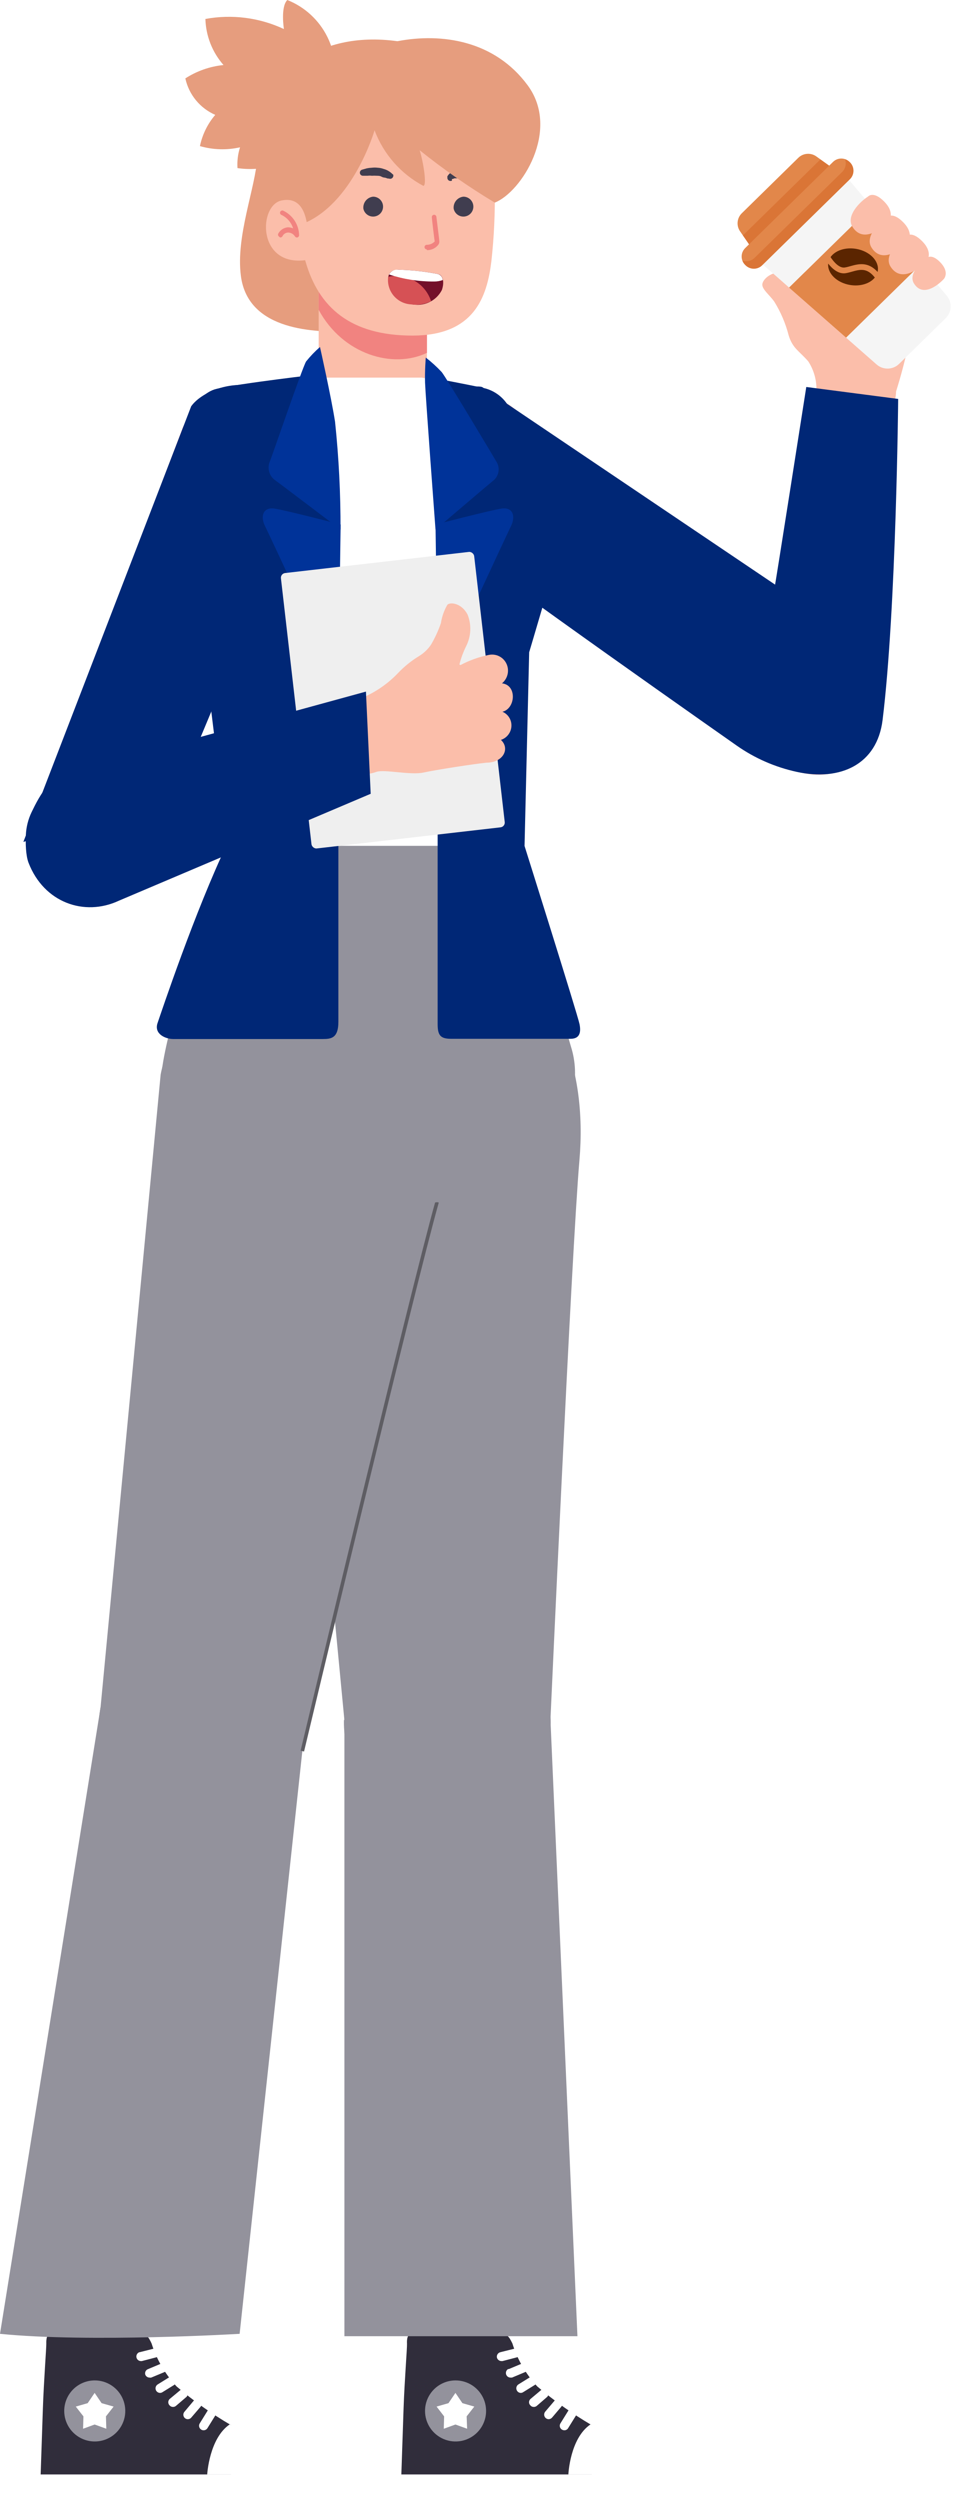 <svg width="206" height="526" viewBox="0 0 206 526" fill="none" xmlns="http://www.w3.org/2000/svg">
    <path d="M69.968 19.153C71.022 15.35 70.635 11.29 68.879 7.755C67.123 4.22 64.123 1.458 60.455 0C58.997 1.458 59.739 6.112 59.739 6.112C54.589 3.698 48.812 2.956 43.219 3.989C43.321 7.565 44.669 10.993 47.03 13.681C44.168 13.969 41.416 14.934 39 16.494C39.366 18.179 40.128 19.754 41.221 21.087C42.315 22.421 43.71 23.476 45.291 24.166C43.681 26.05 42.573 28.311 42.069 30.738C44.816 31.53 47.718 31.618 50.507 30.993C50.057 32.405 49.875 33.888 49.97 35.366C52.62 35.755 55.322 35.556 57.885 34.782C60.449 34.009 62.81 32.68 64.802 30.891C67.444 27.451 69.216 23.425 69.968 19.153Z" fill="#E69D7E"/>
    <path d="M54.164 32.963C53.755 39.586 49.587 49.636 50.686 58.049C52.221 69.914 66.899 69.786 72.576 69.786H80.989V32.963H54.164Z" fill="#E69D7E"/>
    <path d="M67.052 56.156V77.867C67.052 77.867 68.766 85.334 80.222 85.334C82.501 85.526 84.768 84.838 86.556 83.411C88.344 81.985 89.518 79.927 89.837 77.662V56.182L67.052 56.156Z" fill="#FBBEAA"/>
    <path d="M89.837 74.236C82.651 77.662 72.141 74.594 67.052 65.183V56.156H89.837V74.236Z" fill="#F18380"/>
    <path d="M104.106 39.483C104.2 44.675 103.961 49.868 103.39 55.031C102.47 62.421 99.836 70.604 86.794 70.604C73.752 70.604 67.078 64.697 64.291 55.031C62.603 49.2 59.176 40.557 60.583 30.584C61.989 20.611 67.999 14.09 82.166 13.706C96.332 13.323 105.564 19.69 104.106 39.483Z" fill="#FBBEAA"/>
    <path d="M76.463 43.933C76.55 44.318 76.744 44.671 77.022 44.951C77.301 45.231 77.653 45.427 78.038 45.516C78.422 45.604 78.825 45.583 79.198 45.453C79.571 45.323 79.9 45.091 80.146 44.782C80.393 44.474 80.548 44.102 80.592 43.709C80.637 43.317 80.57 42.92 80.399 42.564C80.228 42.208 79.96 41.907 79.625 41.697C79.291 41.487 78.904 41.375 78.509 41.375C78.206 41.407 77.912 41.499 77.645 41.645C77.378 41.791 77.142 41.989 76.952 42.227C76.761 42.464 76.62 42.738 76.537 43.031C76.453 43.323 76.428 43.63 76.463 43.933Z" fill="#403D4F"/>
    <path d="M95.463 43.933C95.55 44.318 95.743 44.671 96.022 44.951C96.3 45.231 96.653 45.427 97.037 45.516C97.422 45.604 97.824 45.583 98.198 45.453C98.57 45.323 98.899 45.091 99.146 44.782C99.393 44.474 99.547 44.102 99.592 43.709C99.637 43.317 99.57 42.92 99.399 42.564C99.228 42.208 98.959 41.907 98.625 41.697C98.291 41.487 97.904 41.375 97.509 41.375C97.206 41.407 96.912 41.499 96.645 41.645C96.377 41.791 96.142 41.989 95.952 42.227C95.761 42.464 95.62 42.738 95.536 43.031C95.452 43.323 95.427 43.63 95.463 43.933Z" fill="#403D4F"/>
    <path d="M82.651 36.696C82.651 36.696 82.651 36.696 82.421 36.466C82.217 36.282 81.994 36.119 81.757 35.98C81.439 35.785 81.094 35.638 80.734 35.545C80.332 35.396 79.909 35.31 79.481 35.289C79.064 35.238 78.644 35.238 78.228 35.289C77.875 35.3 77.524 35.343 77.179 35.417L76.182 35.699C76.017 35.752 75.88 35.867 75.798 36.02C75.717 36.172 75.699 36.351 75.747 36.517C75.786 36.65 75.867 36.766 75.977 36.849C76.088 36.932 76.222 36.977 76.361 36.977H77.358C77.655 36.939 77.956 36.939 78.253 36.977C78.594 36.952 78.936 36.952 79.276 36.977C79.608 36.977 79.941 36.977 80.248 37.156C80.555 37.335 80.81 37.361 81.066 37.386L81.603 37.565H81.833C81.993 37.635 82.173 37.639 82.336 37.577C82.498 37.514 82.63 37.391 82.703 37.233C82.748 37.146 82.771 37.049 82.771 36.952C82.771 36.854 82.748 36.757 82.703 36.67L82.651 36.696Z" fill="#403D4F"/>
    <path d="M95.079 37.667H95.233L95.642 37.514H95.923H96.204C96.43 37.439 96.661 37.38 96.895 37.335C97.132 37.297 97.374 37.297 97.611 37.335C97.831 37.297 98.056 37.297 98.276 37.335H99.094C99.266 37.328 99.429 37.255 99.548 37.131C99.667 37.008 99.734 36.842 99.733 36.67C99.728 36.543 99.687 36.42 99.615 36.316C99.542 36.212 99.442 36.131 99.324 36.082L98.532 35.801C98.242 35.706 97.941 35.654 97.636 35.647C97.297 35.596 96.953 35.596 96.614 35.647C95.942 35.715 95.303 35.972 94.772 36.389C94.58 36.517 94.415 36.682 94.287 36.875C94.159 37.028 94.159 37.079 94.133 37.079V37.335C94.119 37.455 94.138 37.577 94.188 37.688C94.239 37.798 94.318 37.893 94.418 37.961C94.518 38.03 94.635 38.069 94.756 38.076C94.877 38.083 94.998 38.057 95.105 38L95.079 37.667Z" fill="#403D4F"/>
    <path d="M89.837 52.627C90.266 52.637 90.692 52.553 91.086 52.38C91.479 52.208 91.83 51.952 92.113 51.63C92.224 51.52 92.311 51.388 92.368 51.243C92.425 51.097 92.452 50.942 92.446 50.786C92.446 50.505 91.985 46.976 91.832 45.671C91.832 45.543 91.781 45.419 91.689 45.328C91.598 45.237 91.475 45.185 91.346 45.185C91.217 45.185 91.094 45.237 91.002 45.328C90.911 45.419 90.86 45.543 90.86 45.671C90.86 45.876 91.397 50.505 91.474 50.786C91.261 51.014 91.004 51.195 90.718 51.318C90.432 51.441 90.123 51.504 89.812 51.502C89.683 51.502 89.559 51.553 89.468 51.644C89.377 51.735 89.326 51.859 89.326 51.988C89.326 52.117 89.377 52.24 89.468 52.331C89.559 52.422 89.683 52.474 89.812 52.474L89.837 52.627Z" fill="#F18380"/>
    <path d="M92.241 57.665C93.213 57.92 93.545 59.352 92.983 61.014C92.394 62.158 91.44 63.071 90.272 63.609C89.104 64.147 87.79 64.278 86.539 63.981C85.86 63.945 85.195 63.775 84.583 63.479C83.971 63.183 83.423 62.769 82.973 62.259C82.523 61.75 82.18 61.156 81.962 60.511C81.744 59.867 81.657 59.187 81.705 58.508C81.705 57.409 82.447 56.744 83.879 56.744C86.687 56.818 89.484 57.126 92.241 57.665Z" fill="#73102A"/>
    <path d="M81.654 58.508C81.654 58.508 81.654 58.355 81.654 58.253C83.529 57.813 85.502 58.095 87.179 59.042C88.856 59.99 90.115 61.534 90.706 63.367C89.383 64.016 87.894 64.247 86.436 64.032C85.757 63.99 85.093 63.813 84.483 63.511C83.873 63.21 83.33 62.789 82.884 62.275C82.439 61.761 82.101 61.162 81.89 60.516C81.678 59.869 81.598 59.187 81.654 58.508Z" fill="#D65155"/>
    <path d="M91.371 59.225C88.141 59.251 84.928 58.75 81.859 57.742C82.047 57.395 82.336 57.114 82.688 56.936C83.04 56.758 83.437 56.691 83.828 56.744C86.636 56.818 89.433 57.126 92.19 57.665C92.457 57.755 92.692 57.922 92.865 58.145C93.038 58.367 93.141 58.636 93.162 58.918C92.588 59.126 91.982 59.23 91.371 59.225Z" fill="white"/>
    <path d="M78.816 27.413C78.816 27.413 74.289 43.063 63.472 47.18C62.216 47.196 60.975 46.909 59.853 46.343C58.732 45.778 57.763 44.951 57.028 43.932C54.155 37.89 53.346 31.07 54.727 24.523C56.542 16.545 66.132 6.265 83.623 8.669C92.957 6.879 104.081 8.515 111.036 17.951C117.992 27.387 109.706 40.455 104.106 42.628C98.598 39.312 93.318 35.63 88.303 31.607C89.07 34.011 89.888 39.099 89.07 39.099C84.343 36.582 80.697 32.427 78.816 27.413Z" fill="#E69D7E"/>
    <path d="M64.802 49.072C64.597 45.595 63.651 41.401 59.432 42.142C54.317 42.884 53.959 56.309 64.546 54.698L64.802 49.072Z" fill="#FBBEAA"/>
    <path d="M58.997 49.968C59.085 49.964 59.171 49.939 59.246 49.894C59.322 49.849 59.386 49.787 59.432 49.712C59.538 49.486 59.703 49.293 59.91 49.153C60.118 49.014 60.359 48.933 60.608 48.919C60.9 48.922 61.187 48.999 61.442 49.142C61.697 49.285 61.911 49.49 62.066 49.738C62.123 49.83 62.21 49.9 62.312 49.937C62.414 49.974 62.525 49.976 62.628 49.942C62.727 49.9 62.809 49.828 62.864 49.736C62.919 49.644 62.944 49.537 62.935 49.431C62.902 48.352 62.572 47.304 61.981 46.402C61.39 45.499 60.561 44.778 59.585 44.316C59.524 44.292 59.458 44.281 59.392 44.283C59.327 44.285 59.262 44.3 59.202 44.328C59.142 44.356 59.089 44.396 59.045 44.445C59.001 44.495 58.968 44.552 58.947 44.615C58.926 44.678 58.918 44.744 58.923 44.809C58.929 44.875 58.948 44.939 58.979 44.997C59.01 45.055 59.053 45.107 59.104 45.148C59.156 45.189 59.215 45.219 59.279 45.237C59.849 45.518 60.357 45.912 60.77 46.396C61.184 46.879 61.494 47.442 61.682 48.05C61.327 47.898 60.944 47.82 60.557 47.82C60.144 47.859 59.746 47.998 59.399 48.225C59.051 48.453 58.764 48.761 58.562 49.124C58.531 49.179 58.51 49.24 58.501 49.304C58.493 49.367 58.497 49.432 58.514 49.493C58.531 49.555 58.559 49.613 58.598 49.664C58.637 49.715 58.686 49.757 58.742 49.789C58.805 49.875 58.895 49.938 58.997 49.968Z" fill="#F18380"/>
    <path d="M171.787 82.356C171.889 80.121 171.291 77.91 170.076 76.031C168.204 73.862 166.803 73.328 165.958 70.591C165.309 68.049 164.271 65.623 162.883 63.398C161.891 62.034 160.402 60.917 160.402 59.876C160.402 58.834 162.387 56.825 165.214 57.395C166.425 57.773 167.538 58.413 168.473 59.271C169.408 60.128 170.141 61.182 170.621 62.356C170.892 61.641 171.051 60.888 171.092 60.124L171.712 42.92C171.722 42.526 171.81 42.137 171.972 41.778C172.134 41.419 172.366 41.095 172.655 40.827C172.944 40.559 173.284 40.351 173.655 40.217C174.025 40.082 174.419 40.023 174.813 40.043C175.44 40.069 176.042 40.292 176.536 40.679C176.787 40.876 180.982 45.963 185.077 51.006C189.051 55.901 192.931 60.754 193.018 61.05C192.222 68.28 190.727 75.415 188.553 82.356C188.527 83.515 188.259 84.655 187.765 85.704C187.272 86.753 186.564 87.687 185.688 88.447C184.812 89.206 183.787 89.773 182.679 90.112C181.57 90.452 180.403 90.555 179.252 90.417C178.211 90.451 177.174 90.262 176.212 89.861C175.251 89.46 174.386 88.856 173.678 88.092C172.97 87.327 172.435 86.419 172.109 85.43C171.782 84.44 171.673 83.392 171.787 82.356Z" fill="#FBBEAA"/>
    <path d="M175.785 35.801L158.529 52.728C158.347 52.468 158.164 52.194 157.981 51.933C157.432 51.139 156.877 50.337 156.328 49.543C156.124 49.248 155.928 48.96 155.724 48.666C154.901 47.481 155.061 45.877 156.085 44.869L167.975 33.203C168.999 32.196 170.607 32.072 171.778 32.915C172.064 33.125 172.349 33.322 172.635 33.533C173.423 34.096 174.21 34.66 174.997 35.224C175.255 35.421 175.52 35.611 175.785 35.801Z" fill="#E2874A"/>
    <g opacity="0.53">
        <path d="M174.997 35.237L157.974 51.925C157.425 51.131 156.87 50.33 156.321 49.535L172.628 33.539C173.423 34.109 174.21 34.673 174.997 35.237Z" fill="#D46424"/>
    </g>
    <path d="M178.822 38.059C179.453 38.812 180.091 39.557 180.729 40.316C181.626 41.368 182.509 42.422 183.399 43.481C186.833 47.542 190.254 51.604 193.688 55.665C195.531 57.846 197.374 60.027 199.217 62.208C200.395 63.603 200.296 65.662 198.999 66.935L189.19 76.553C187.893 77.826 185.829 77.885 184.453 76.68C182.309 74.792 180.159 72.912 178.015 71.025C174.022 67.509 170.028 64.007 166.034 60.492C164.994 59.586 163.953 58.666 162.92 57.753C162.187 57.106 161.44 56.459 160.699 55.805C159.743 54.967 159.362 53.721 159.575 52.565C159.691 51.887 160.029 51.233 160.554 50.709L173.708 37.804C174.247 37.279 174.899 36.961 175.589 36.855C176.768 36.682 178.002 37.082 178.822 38.059Z" fill="#F5F5F5"/>
    <path d="M183.4 43.48C186.835 47.541 190.255 51.602 193.689 55.663L178.024 71.03C174.03 67.514 170.036 64.013 166.035 60.504L183.4 43.48Z" fill="#E2874A"/>
    <g opacity="0.52">
        <path d="M175.501 62.639C173.448 60.841 171.409 59.042 169.363 57.25L166.053 60.503C170.047 64.018 174.04 67.52 178.041 71.028L193.706 55.662C193.153 55.012 192.613 54.363 192.059 53.713L183.165 62.435C181.056 64.499 177.714 64.581 175.501 62.639Z" fill="#E2874A"/>
    </g>
    <path d="M178.848 37.698L160.363 55.828C159.387 56.786 157.812 56.778 156.854 55.788L156.763 55.699C155.805 54.723 155.82 53.155 156.803 52.19L175.287 34.06C176.264 33.102 177.832 33.117 178.797 34.1L178.888 34.189C179.839 35.172 179.824 36.74 178.848 37.698Z" fill="#E2874A"/>
    <g opacity="0.53">
        <path d="M177.799 33.498C178.142 34.406 177.941 35.465 177.203 36.178L158.774 54.252C158.077 54.937 157.085 55.129 156.218 54.843C156.339 55.166 156.523 55.468 156.781 55.72L156.816 55.754C157.789 56.744 159.391 56.766 160.381 55.794L178.811 37.72C179.801 36.748 179.822 35.145 178.85 34.155L178.815 34.121C178.522 33.834 178.174 33.618 177.799 33.498Z" fill="#D46424"/>
    </g>
    <path d="M179.266 57.158C180.952 56.688 182.425 56.283 184.081 58.391C183.074 59.646 181.038 60.32 178.858 59.953C176.068 59.483 174.061 57.497 174.265 55.457C175.113 56.531 176.455 57.758 178.026 57.463C178.439 57.389 178.866 57.273 179.266 57.158Z" fill="#5B2500"/>
    <path d="M180.132 52.353C183.005 52.836 185.054 54.932 184.7 57.029C184.694 57.091 184.674 57.154 184.661 57.209C182.623 54.975 180.606 55.532 178.94 55.994C178.541 56.11 178.169 56.211 177.797 56.271C176.625 56.492 175.427 55.105 174.766 54.09C175.723 52.718 177.841 51.974 180.132 52.353Z" fill="#5B2500"/>
    <path d="M179.377 47.721C177.969 45.474 180.829 42.51 182.644 41.352C182.644 41.352 183.736 40.088 186 42.352C188.5 44.852 187 46.563 187 46.563C185.367 48.3 181.555 51.195 179.377 47.721Z" fill="#FBBEAA"/>
    <path d="M183.377 52.073C181.969 49.825 184.829 46.862 186.644 45.704C186.644 45.704 187.736 44.44 190 46.704C192.5 49.204 191 50.915 191 50.915C189.367 52.652 185.555 55.547 183.377 52.073Z" fill="#FBBEAA"/>
    <path d="M187.377 56.073C185.969 53.825 188.829 50.862 190.644 49.704C190.644 49.704 191.736 48.44 194 50.704C196.5 53.204 195 54.915 195 54.915C193.367 56.652 189.555 59.547 187.377 56.073Z" fill="#FBBEAA"/>
    <path d="M192.313 59.633C191.145 57.75 193.516 55.266 195.02 54.295C195.02 54.295 195.925 53.236 197.801 55.133C199.873 57.229 198.63 58.663 198.63 58.663C197.276 60.119 194.118 62.545 192.313 59.633Z" fill="#FBBEAA"/>
    <path d="M87.203 487.134C87.203 484.746 88.151 482.456 89.84 480.768C91.528 479.079 93.818 478.131 96.206 478.131C98.594 478.131 100.884 479.079 102.572 480.768C104.261 482.456 105.209 484.746 105.209 487.134V506.703H87.203V487.134Z" fill="#FBBEAA"/>
    <path d="M104.565 490.78C106.772 490.78 107.169 491.748 107.814 493.012C108.86 496.383 110.648 499.477 113.047 502.065C116.629 505.116 120.471 507.847 124.531 510.225V520.593H84.45C84.45 520.593 84.722 512.408 84.921 506.629C85.119 500.85 85.69 493.806 85.64 493.062C85.591 492.318 85.64 490.78 87.004 490.78H104.565Z" fill="#302D3B"/>
    <path d="M89.435 507.199C89.43 508.472 89.803 509.717 90.507 510.777C91.211 511.838 92.214 512.665 93.389 513.154C94.564 513.643 95.857 513.773 97.106 513.526C98.354 513.279 99.501 512.666 100.401 511.766C101.301 510.866 101.913 509.72 102.16 508.471C102.407 507.223 102.278 505.929 101.789 504.754C101.299 503.579 100.472 502.576 99.412 501.872C98.352 501.168 97.106 500.795 95.834 500.8C94.139 500.807 92.515 501.483 91.316 502.682C90.117 503.88 89.441 505.504 89.435 507.199Z" fill="#93929C"/>
    <path d="M95.834 503.429L94.37 505.587L91.865 506.306L93.453 508.365L93.378 510.969L95.834 510.076L98.289 510.969L98.19 508.365L99.802 506.306L97.297 505.587L95.834 503.429Z" fill="white"/>
    <path d="M124.258 510.052C124.258 510.052 129.937 513.053 132.07 514.516C133.058 515.185 133.86 516.094 134.402 517.156C134.944 518.219 135.209 519.401 135.171 520.593H119.595C119.595 520.593 119.917 512.979 124.258 510.052Z" fill="white"/>
    <path d="M84.45 520.593V524.884C84.45 525.603 85.095 526 86.186 526H133.46C134.526 526 135.171 525.603 135.171 524.884V520.593H84.45Z" fill="white"/>
    <path d="M119.595 507.15C119.732 506.939 119.946 506.79 120.191 506.734C120.437 506.679 120.694 506.721 120.909 506.852C121.016 506.918 121.109 507.005 121.182 507.107C121.255 507.209 121.307 507.324 121.334 507.447C121.362 507.569 121.365 507.696 121.343 507.82C121.321 507.943 121.275 508.061 121.207 508.167L119.545 510.845C119.465 510.984 119.349 511.099 119.209 511.177C119.07 511.256 118.911 511.296 118.751 511.292C118.568 511.289 118.388 511.238 118.23 511.143C118.123 511.077 118.031 510.991 117.958 510.889C117.885 510.787 117.833 510.671 117.805 510.548C117.777 510.426 117.774 510.299 117.796 510.176C117.818 510.052 117.865 509.934 117.933 509.829L119.595 507.15Z" fill="white"/>
    <path d="M116.668 505.091C116.749 504.997 116.848 504.919 116.96 504.863C117.071 504.807 117.193 504.773 117.317 504.764C117.441 504.755 117.566 504.77 117.685 504.809C117.803 504.848 117.913 504.91 118.007 504.992C118.102 505.073 118.179 505.172 118.235 505.284C118.291 505.395 118.325 505.517 118.334 505.641C118.343 505.765 118.328 505.89 118.289 506.009C118.25 506.127 118.188 506.237 118.106 506.331L116.172 508.613C116.082 508.718 115.972 508.802 115.849 508.862C115.725 508.922 115.59 508.955 115.452 508.96C115.273 508.957 115.098 508.904 114.947 508.806C114.796 508.709 114.675 508.571 114.597 508.409C114.52 508.247 114.49 508.066 114.509 507.888C114.529 507.709 114.598 507.539 114.708 507.398L116.668 505.091Z" fill="white"/>
    <path d="M113.915 502.785C114.112 502.658 114.349 502.607 114.581 502.641C114.814 502.676 115.025 502.793 115.177 502.973C115.329 503.152 115.41 503.38 115.406 503.614C115.402 503.849 115.313 504.074 115.155 504.248L112.948 506.158C112.775 506.305 112.555 506.384 112.328 506.381C112.191 506.386 112.055 506.36 111.931 506.304C111.806 506.248 111.696 506.164 111.609 506.059C111.517 505.973 111.444 505.869 111.394 505.754C111.344 505.639 111.318 505.515 111.318 505.389C111.318 505.264 111.344 505.139 111.394 505.024C111.444 504.909 111.517 504.805 111.609 504.719L113.915 502.785Z" fill="white"/>
    <path d="M109.079 501.644L111.559 500.106C111.777 499.977 112.036 499.939 112.282 499.999C112.528 500.059 112.74 500.213 112.873 500.428C112.94 500.535 112.985 500.655 113.005 500.779C113.026 500.904 113.02 501.031 112.99 501.154C112.96 501.276 112.906 501.392 112.83 501.493C112.755 501.594 112.66 501.679 112.551 501.743L110.071 503.281C109.924 503.378 109.751 503.43 109.575 503.429C109.413 503.426 109.255 503.38 109.116 503.298C108.977 503.215 108.862 503.098 108.781 502.958C108.65 502.743 108.607 502.486 108.663 502.241C108.719 501.995 108.868 501.781 109.079 501.644Z" fill="white"/>
    <path d="M106.995 498.444L109.772 497.279C110.009 497.18 110.276 497.18 110.513 497.277C110.75 497.375 110.939 497.563 111.037 497.8C111.086 497.915 111.111 498.039 111.111 498.164C111.111 498.29 111.086 498.414 111.037 498.529C110.989 498.644 110.918 498.749 110.828 498.837C110.739 498.924 110.633 498.993 110.517 499.04L107.739 500.205H107.367C107.153 500.194 106.949 500.112 106.786 499.972C106.624 499.832 106.513 499.642 106.47 499.432C106.428 499.222 106.456 499.003 106.551 498.811C106.646 498.619 106.802 498.464 106.995 498.37V498.444Z" fill="white"/>
    <path d="M105.259 494.873L108.334 494.104C108.578 494.044 108.835 494.084 109.049 494.215C109.263 494.345 109.416 494.555 109.475 494.798C109.534 495.042 109.495 495.298 109.364 495.512C109.234 495.726 109.024 495.88 108.781 495.939L105.73 496.733H105.507C105.293 496.73 105.086 496.659 104.916 496.529C104.746 496.4 104.623 496.219 104.564 496.013C104.511 495.77 104.554 495.516 104.683 495.304C104.812 495.091 105.019 494.937 105.259 494.873Z" fill="white"/>
    <path d="M74.032 361.98C74.305 349.976 82.391 344.172 94.37 344.47C106.35 344.768 114.981 351.043 114.708 363.022L105.209 488.102H87.202L74.032 361.98Z" fill="#FBBEAA"/>
    <path d="M72.469 361.906C72.536 359.056 73.163 356.247 74.316 353.639C75.468 351.032 77.123 348.677 79.185 346.709C81.248 344.741 83.677 343.198 86.336 342.169C88.995 341.14 91.83 340.645 94.68 340.712C97.53 340.779 100.339 341.406 102.946 342.558C105.554 343.711 107.909 345.365 109.877 347.428C111.845 349.49 113.387 351.92 114.416 354.579C115.445 357.237 115.94 360.072 115.874 362.922L121.505 491.5H72.47L72.469 361.906Z" fill="#93929C"/>
    <path d="M11.306 487.134C11.306 484.746 12.255 482.456 13.943 480.768C15.632 479.079 17.922 478.131 20.309 478.131C22.697 478.131 24.987 479.079 26.676 480.768C28.364 482.456 29.313 484.746 29.313 487.134V506.703H11.306V487.134Z" fill="#FBBEAA"/>
    <path d="M28.644 490.78C30.876 490.78 31.273 491.748 31.893 493.012C32.951 496.384 34.747 499.476 37.151 502.065C40.728 505.122 44.571 507.853 48.635 510.225V520.593H8.554C8.554 520.593 8.827 512.408 9.025 506.629C9.223 500.85 9.769 493.806 9.744 493.062C9.719 492.318 9.744 490.78 11.084 490.78H28.644Z" fill="#302D3B"/>
    <path d="M13.514 507.199C13.509 508.471 13.882 509.715 14.585 510.775C15.288 511.834 16.289 512.662 17.462 513.152C18.636 513.642 19.928 513.772 21.176 513.527C22.424 513.282 23.571 512.672 24.472 511.775C25.372 510.878 25.987 509.733 26.237 508.486C26.486 507.24 26.361 505.947 25.875 504.771C25.39 503.596 24.567 502.591 23.51 501.884C22.453 501.177 21.21 500.8 19.938 500.8C18.239 500.8 16.608 501.473 15.405 502.673C14.2 503.872 13.521 505.5 13.514 507.199Z" fill="#93929C"/>
    <path d="M19.913 503.429L18.45 505.587L15.945 506.306L17.557 508.365L17.483 510.969L19.913 510.076L22.369 510.969L22.294 508.365L23.907 506.306L21.377 505.587L19.913 503.429Z" fill="white"/>
    <path d="M48.336 510.052C48.336 510.052 54.041 513.053 56.149 514.516C57.142 515.18 57.948 516.087 58.49 517.151C59.033 518.215 59.294 519.4 59.25 520.593H43.599C43.599 520.593 44.021 512.979 48.336 510.052Z" fill="white"/>
    <path d="M8.554 520.593V524.884C8.554 525.603 9.174 526 10.265 526H57.589C58.68 526 59.3 525.603 59.3 524.884V520.593H8.554Z" fill="white"/>
    <path d="M43.699 507.15C43.833 506.936 44.048 506.785 44.294 506.729C44.541 506.673 44.799 506.717 45.013 506.852C45.227 506.987 45.378 507.201 45.434 507.448C45.49 507.694 45.446 507.953 45.311 508.167L43.649 510.846C43.563 510.985 43.442 511.099 43.299 511.177C43.155 511.255 42.994 511.295 42.831 511.292C42.654 511.292 42.481 511.241 42.334 511.143C42.227 511.077 42.135 510.991 42.062 510.889C41.989 510.787 41.937 510.671 41.909 510.549C41.881 510.426 41.878 510.299 41.9 510.176C41.922 510.052 41.969 509.934 42.037 509.829L43.699 507.15Z" fill="white"/>
    <path d="M40.747 505.091C40.91 504.901 41.142 504.781 41.392 504.758C41.642 504.735 41.891 504.81 42.086 504.967C42.278 505.135 42.398 505.37 42.422 505.624C42.445 505.878 42.369 506.132 42.21 506.331L40.251 508.613C40.165 508.721 40.056 508.809 39.931 508.869C39.806 508.929 39.67 508.96 39.532 508.96C39.35 508.962 39.171 508.911 39.018 508.814C38.864 508.717 38.742 508.577 38.666 508.412C38.59 508.247 38.563 508.063 38.589 507.883C38.615 507.703 38.693 507.535 38.812 507.398L40.747 505.091Z" fill="white"/>
    <path d="M38.019 502.785C38.216 502.658 38.453 502.607 38.685 502.641C38.917 502.676 39.129 502.793 39.281 502.973C39.433 503.152 39.514 503.38 39.51 503.614C39.506 503.849 39.417 504.074 39.259 504.248L37.027 506.158C36.854 506.305 36.634 506.384 36.407 506.381C36.27 506.384 36.135 506.357 36.011 506.301C35.886 506.245 35.776 506.163 35.688 506.059C35.599 505.971 35.529 505.867 35.481 505.752C35.433 505.637 35.408 505.514 35.408 505.389C35.408 505.265 35.433 505.141 35.481 505.026C35.529 504.911 35.599 504.807 35.688 504.719L38.019 502.785Z" fill="white"/>
    <path d="M33.182 501.644L35.663 500.106C35.877 500.016 36.116 500.005 36.337 500.077C36.558 500.148 36.746 500.297 36.866 500.496C36.986 500.694 37.031 500.93 36.992 501.159C36.954 501.388 36.834 501.595 36.655 501.743L34.175 503.281C34.028 503.378 33.855 503.43 33.678 503.429C33.513 503.427 33.351 503.383 33.208 503.301C33.065 503.218 32.945 503.1 32.86 502.958C32.731 502.74 32.693 502.481 32.753 502.235C32.813 501.989 32.967 501.777 33.182 501.644Z" fill="white"/>
    <path d="M170.571 92.842L160.474 148.5C158.808 155.482 161.383 161.799 170.571 162.907C172.267 163.101 173.99 162.99 175.636 162.582C177.282 162.173 178.816 161.475 180.145 160.529C181.474 159.584 182.571 158.412 183.368 157.083C184.165 155.754 184.646 154.297 184.783 152.8L187.862 92.953C188.67 87.301 185.868 83.533 180.971 83.067C174.963 82.491 171.783 85.616 170.571 92.842Z" fill="#FBBEAA"/>
    <path d="M31.099 498.445L33.877 497.279C33.993 497.23 34.117 497.206 34.242 497.206C34.367 497.206 34.491 497.231 34.606 497.279C34.722 497.328 34.827 497.399 34.914 497.488C35.002 497.577 35.071 497.683 35.117 497.8C35.21 498.031 35.21 498.288 35.118 498.519C35.025 498.75 34.847 498.937 34.621 499.04L31.819 500.206C31.704 500.231 31.585 500.231 31.471 500.206C31.28 500.206 31.093 500.149 30.935 500.043C30.776 499.937 30.652 499.787 30.578 499.61C30.503 499.386 30.515 499.142 30.611 498.926C30.708 498.71 30.882 498.538 31.099 498.445Z" fill="white"/>
    <path d="M29.363 494.873L32.413 494.104C32.66 494.044 32.92 494.083 33.138 494.212C33.356 494.342 33.515 494.553 33.579 494.798C33.609 494.919 33.614 495.044 33.595 495.167C33.576 495.289 33.533 495.407 33.469 495.513C33.404 495.619 33.319 495.711 33.219 495.784C33.119 495.858 33.005 495.91 32.885 495.939L29.834 496.733H29.586C29.362 496.716 29.152 496.622 28.99 496.466C28.828 496.311 28.726 496.105 28.699 495.882C28.673 495.66 28.724 495.435 28.846 495.246C28.966 495.058 29.149 494.917 29.363 494.848V494.873Z" fill="white"/>
    <path d="M21.153 361.608C22.372 355.978 25.776 351.062 30.618 347.942C35.459 344.821 41.342 343.75 46.973 344.966C58.705 347.446 65.029 359.004 62.499 370.736L29.313 490.16H11.084L21.153 361.608Z" fill="#FBBEAA"/>
    <path d="M21.156 359.252C22.502 353.757 25.938 349.004 30.734 346.003C35.53 343.002 41.307 341.99 46.837 343.182C52.367 344.374 57.215 347.676 60.348 352.386C63.482 357.096 64.655 362.842 63.618 368.404L50.424 491C50.424 491 18.825 492.885 0 491L21.156 359.252Z" fill="#93929C"/>
    <path d="M178.551 139.402L107.318 85.283C99.009 79.975 93.354 82.802 88.939 88.482C86.923 91.231 85.988 94.626 86.313 98.019C86.637 101.413 88.199 104.569 90.7 106.886L161.759 159.244C164.263 161.359 167.487 162.426 170.758 162.223C174.03 162.019 177.097 160.561 179.32 158.153L179.642 157.806C180.822 156.547 181.733 155.061 182.319 153.439C182.906 151.816 183.156 150.091 183.054 148.369C182.952 146.647 182.5 144.964 181.725 143.422C180.951 141.88 179.871 140.512 178.551 139.402Z" fill="#FBBEAA"/>
    <path d="M90.699 106.861C90.042 106.295 89.443 105.663 88.913 104.976C88.445 103.211 88.385 101.362 88.737 99.57C89.09 97.778 89.846 96.09 90.947 94.633C94.693 88.855 102.555 84.316 106.052 85.184L109.524 86.945L148.837 116.708C145.357 124.885 140.657 132.486 134.898 139.253L90.699 106.861Z" fill="#F18380"/>
    <path d="M101.439 81.413L163.082 122.988C162.823 125.115 169.657 81.413 169.657 81.413L188.993 83.93C188.993 83.93 188.599 128.058 185.713 151.478C184.56 160.828 176.85 164.397 167.646 162.389C163.102 161.397 158.824 159.533 155.017 156.861C138.659 145.379 92.765 113.038 89.013 108.969C82.54 101.95 82.54 96.692 86.26 90.913C89.98 85.134 97.942 80.545 101.439 81.413Z" fill="#002776"/>
    <path d="M72.469 361.906L59.746 228.691C59.746 213.983 74.9 197.961 97.247 201.408C117.436 204.558 123.588 224.847 121.926 244.069C120.264 263.291 115.775 362.849 115.775 362.849C115.708 365.699 115.08 368.507 113.928 371.115C112.776 373.722 111.121 376.077 109.059 378.045C106.996 380.013 104.566 381.556 101.908 382.585C99.249 383.614 96.414 384.109 93.564 384.042C90.714 383.976 87.905 383.348 85.297 382.196C82.69 381.043 80.335 379.389 78.367 377.326C76.399 375.264 74.856 372.834 73.828 370.175C72.799 367.517 72.303 364.682 72.37 361.832L72.469 361.906Z" fill="#93929C"/>
    <path d="M21.154 359.252L33.803 226.062C36.482 211.602 54.464 198.779 75.769 206.369C94.991 213.239 97.223 234.321 91.965 252.899C86.707 271.476 63.616 368.404 63.616 368.404C62.27 373.899 58.834 378.652 54.038 381.653C49.242 384.654 43.465 385.666 37.935 384.474C32.405 383.282 27.558 379.98 24.424 375.27C21.29 370.56 20.117 364.813 21.154 359.252Z" fill="#93929C"/>
    <path d="M91.965 252.899C86.731 271.476 63.615 368.405 63.615 368.405" stroke="#5E5D63" stroke-width="0.75" stroke-miterlimit="10"/>
    <path d="M88.244 79.305C88.244 79.305 99.207 81.215 101.34 81.785C102.599 82.081 103.762 82.691 104.721 83.558C105.679 84.426 106.402 85.523 106.821 86.746C108.186 89.995 115.205 111.275 115.85 113.582C116.286 116.123 115.876 118.737 114.684 121.023C113.667 123.801 108.409 136.45 108.409 136.45L107.615 177.201L78.002 181.898L49.627 177.201C49.627 177.201 39.706 101.404 39.209 96.716C38.714 92.029 41.045 82.976 46.65 81.835C52.256 80.694 67.633 79.355 67.633 79.355L88.244 79.305Z" fill="#FBBEAA"/>
    <path d="M109.006 160.816V175.142C89.61 176.928 58.705 175.663 47.097 175.142C46.551 171.05 45.981 164.105 45.386 159.492C61.185 159.889 87.279 161.361 109.006 160.816Z" fill="white"/>
    <path d="M6.718 173.555L38.49 89.945C42.732 81.016 49.007 80.421 55.852 82.901C59.019 84.164 61.608 86.549 63.127 89.601C64.646 92.653 64.988 96.157 64.087 99.445L31.372 181.566C30.381 184.69 28.217 187.309 25.336 188.872C22.455 190.435 19.08 190.821 15.92 189.949L15.449 189.825C13.782 189.371 12.225 188.581 10.874 187.505C9.522 186.429 8.404 185.089 7.587 183.566C6.77 182.044 6.272 180.371 6.122 178.65C5.973 176.929 6.176 175.195 6.718 173.555Z" fill="#FBBEAA"/>
    <path d="M19.888 138.881L38.49 89.945C38.989 88.872 39.578 87.843 40.251 86.87C42.529 85.443 45.138 84.629 47.823 84.508C50.509 84.386 53.18 84.96 55.579 86.175C58.364 87.53 60.602 89.796 61.924 92.597C63.245 95.398 63.571 98.567 62.846 101.578C62.846 101.875 62.672 102.446 62.523 103.215L43.326 151.456C34.941 148.432 27.044 144.195 19.888 138.881Z" fill="#F18380"/>
    <path d="M40.226 85.481L4.914 177.129C33.918 167.848 35.5 172.5 41 158C41 158 64.483 101.95 65.178 98.13C65.902 95.119 65.577 91.951 64.255 89.15C62.934 86.349 60.695 84.083 57.91 82.728C50.147 78.76 42.409 82.356 40.226 85.481Z" fill="#002776"/>
    <path d="M34.031 225.611C34.574 218.782 41.9 192.6 49.77 177.685C49.77 177.685 66.935 174.964 77.99 175C89.525 175.038 107.445 177.685 107.445 177.685C112.577 189.297 118.423 214.665 120.125 220.138C121.153 223.358 121.278 226.797 120.486 230.083C119.695 233.369 118.017 236.375 115.635 238.775C109.789 245.407 94.716 253 91.238 253C76.273 250.864 61.605 247.009 47.525 241.512C39.581 238.184 33.513 232.464 34.031 225.611Z" fill="#93929C"/>
    <path d="M88.765 79.445C88.765 79.445 99.807 81.369 101.98 81.944C103.245 82.248 104.413 82.864 105.378 83.737C106.343 84.61 107.073 85.711 107.501 86.94C108.85 90.213 115.92 111.647 116.594 113.97C117.034 116.53 116.621 119.162 115.42 121.465C114.421 124.188 109.1 136.904 109.1 136.904L108.3 177.949H49.868C49.868 177.949 39.95 101.629 39.475 96.933C39.001 92.236 41.324 83.093 46.97 81.944C52.616 80.794 68.08 79.445 68.08 79.445H88.765Z" fill="white"/>
    <path d="M67.33 79.445C69.641 87.582 70.942 95.972 71.202 104.427V214.972C71.202 218.369 69.728 218.594 67.955 218.594H36.453C34.829 218.594 32.356 217.545 33.155 215.222C33.954 212.898 40.999 191.789 47.869 177.374C47.869 177.374 38.026 98.057 38.026 94.309C38.026 90.562 40.775 82.968 45.521 81.819C50.268 80.669 67.43 78.696 67.43 78.696L67.33 79.445Z" fill="#002776"/>
    <path d="M89.589 79.721C90.988 90.344 91.822 101.035 92.087 111.747V215.472C92.087 217.82 92.687 218.545 94.91 218.545H120.067C121.741 218.545 122.365 217.521 121.941 215.447C121.516 213.374 110.374 177.974 110.374 177.974L111.348 137.229C111.348 137.229 117.069 118.043 117.294 116.519C117.566 114.614 117.387 112.671 116.769 110.848C116.07 109.024 108.076 87.615 107.326 86.066C106.821 85.012 106.096 84.078 105.2 83.329C104.304 82.579 103.257 82.03 102.13 81.719C99.432 81.07 89.514 79.221 89.514 79.221L89.589 79.721Z" fill="#002776"/>
    <path d="M71.203 143.799C71.203 143.799 56.788 112.696 55.764 110.673C54.74 108.649 55.339 106.626 57.787 107C60.236 107.375 71.677 110.348 71.677 110.348L71.203 143.799Z" fill="#003399"/>
    <path d="M71.652 111.422C71.652 111.422 58.911 101.754 57.787 100.955C57.251 100.539 56.858 99.968 56.661 99.319C56.464 98.67 56.473 97.976 56.688 97.332C57.163 96.258 63.608 77.347 64.407 76.048C65.289 74.947 66.267 73.927 67.33 73C67.33 73 69.704 83.567 70.503 88.739C71.294 96.273 71.678 103.846 71.652 111.422Z" fill="#003399"/>
    <path d="M92.112 143.799C92.112 143.799 106.527 112.696 107.526 110.673C108.525 108.649 107.951 106.626 105.502 107C103.054 107.375 91.638 110.348 91.638 110.348L92.112 143.799Z" fill="#003399"/>
    <path d="M91.638 111.422C91.638 111.422 102.979 101.754 103.979 100.955C104.459 100.498 104.777 99.898 104.885 99.244C104.993 98.591 104.886 97.919 104.578 97.333C103.954 96.258 93.911 79.446 92.937 78.271C91.905 77.167 90.785 76.148 89.589 75.224C89.589 75.224 89.364 78.072 89.439 80.52C89.514 82.968 91.638 111.422 91.638 111.422Z" fill="#003399"/>
    <g filter="url(#filter0_d_110_28)">
        <rect x="57" y="120.672" width="40.929" height="58.324" rx="1" transform="rotate(-6.555 57 120.672)" fill="#EFEFEF"/>
    </g>
    <path d="M76.217 146.811C79.063 145.609 81.637 143.827 83.775 141.578C85.098 140.189 86.599 138.984 88.236 137.994C89.197 137.394 90.026 136.601 90.671 135.667C91.524 134.217 92.23 132.686 92.777 131.098C92.98 129.73 93.446 128.411 94.147 127.217C94.815 126.605 97.169 126.932 98.392 129.308C98.813 130.366 99.004 131.505 98.952 132.649C98.9 133.793 98.605 134.916 98.088 135.942C97.48 137.172 97.004 138.463 96.667 139.792L96.889 139.925C98.752 138.936 100.742 138.219 102.8 137.795C103.546 137.628 104.323 137.719 105.006 138.051C105.69 138.384 106.239 138.94 106.566 139.629C106.893 140.319 106.978 141.102 106.808 141.852C106.638 142.602 106.223 143.276 105.629 143.765C108.84 144.134 108.476 149.086 105.719 149.741C106.31 149.988 106.808 150.414 107.147 150.959C107.486 151.504 107.649 152.142 107.614 152.788C107.579 153.434 107.349 154.056 106.953 154.569C106.557 155.083 106.016 155.464 105.402 155.661C107.36 157.466 105.929 160.441 102.374 160.454C99.485 160.748 91.76 161.957 89.073 162.536C86.385 163.114 80.983 161.835 79.247 162.372C76.664 163.318 73.664 163.334 71.376 156.537C69.087 149.74 73.559 147.69 76.217 146.811Z" fill="#FBBEAA"/>
    <path d="M78 167L25 189.5C17.776 192.873 9.245 189.929 6 181.5C5.407 179.929 5.367 177.36 5.44 175.682C5.514 174.004 5.927 172.359 6.656 170.845C7.385 169.332 8.734 166.604 10 165.5C11.266 164.396 15.777 162.359 17.375 161.843L77 145.5L78 167Z" fill="#002776"/>
    <defs>
        <filter id="filter0_d_110_28" x="57.108" y="116.107" width="49.104" height="62.4" filterUnits="userSpaceOnUse" color-interpolation-filters="sRGB">
            <feFlood flood-opacity="0" result="BackgroundImageFix"/>
            <feColorMatrix in="SourceAlpha" type="matrix" values="0 0 0 0 0 0 0 0 0 0 0 0 0 0 0 0 0 0 127 0" result="hardAlpha"/>
            <feOffset dx="2"/>
            <feComposite in2="hardAlpha" operator="out"/>
            <feColorMatrix type="matrix" values="0 0 0 0 0.604 0 0 0 0 0.6 0 0 0 0 0.631 0 0 0 1 0"/>
            <feBlend mode="normal" in2="BackgroundImageFix" result="effect1_dropShadow_110_28"/>
            <feBlend mode="normal" in="SourceGraphic" in2="effect1_dropShadow_110_28" result="shape"/>
        </filter>
    </defs>
</svg>
